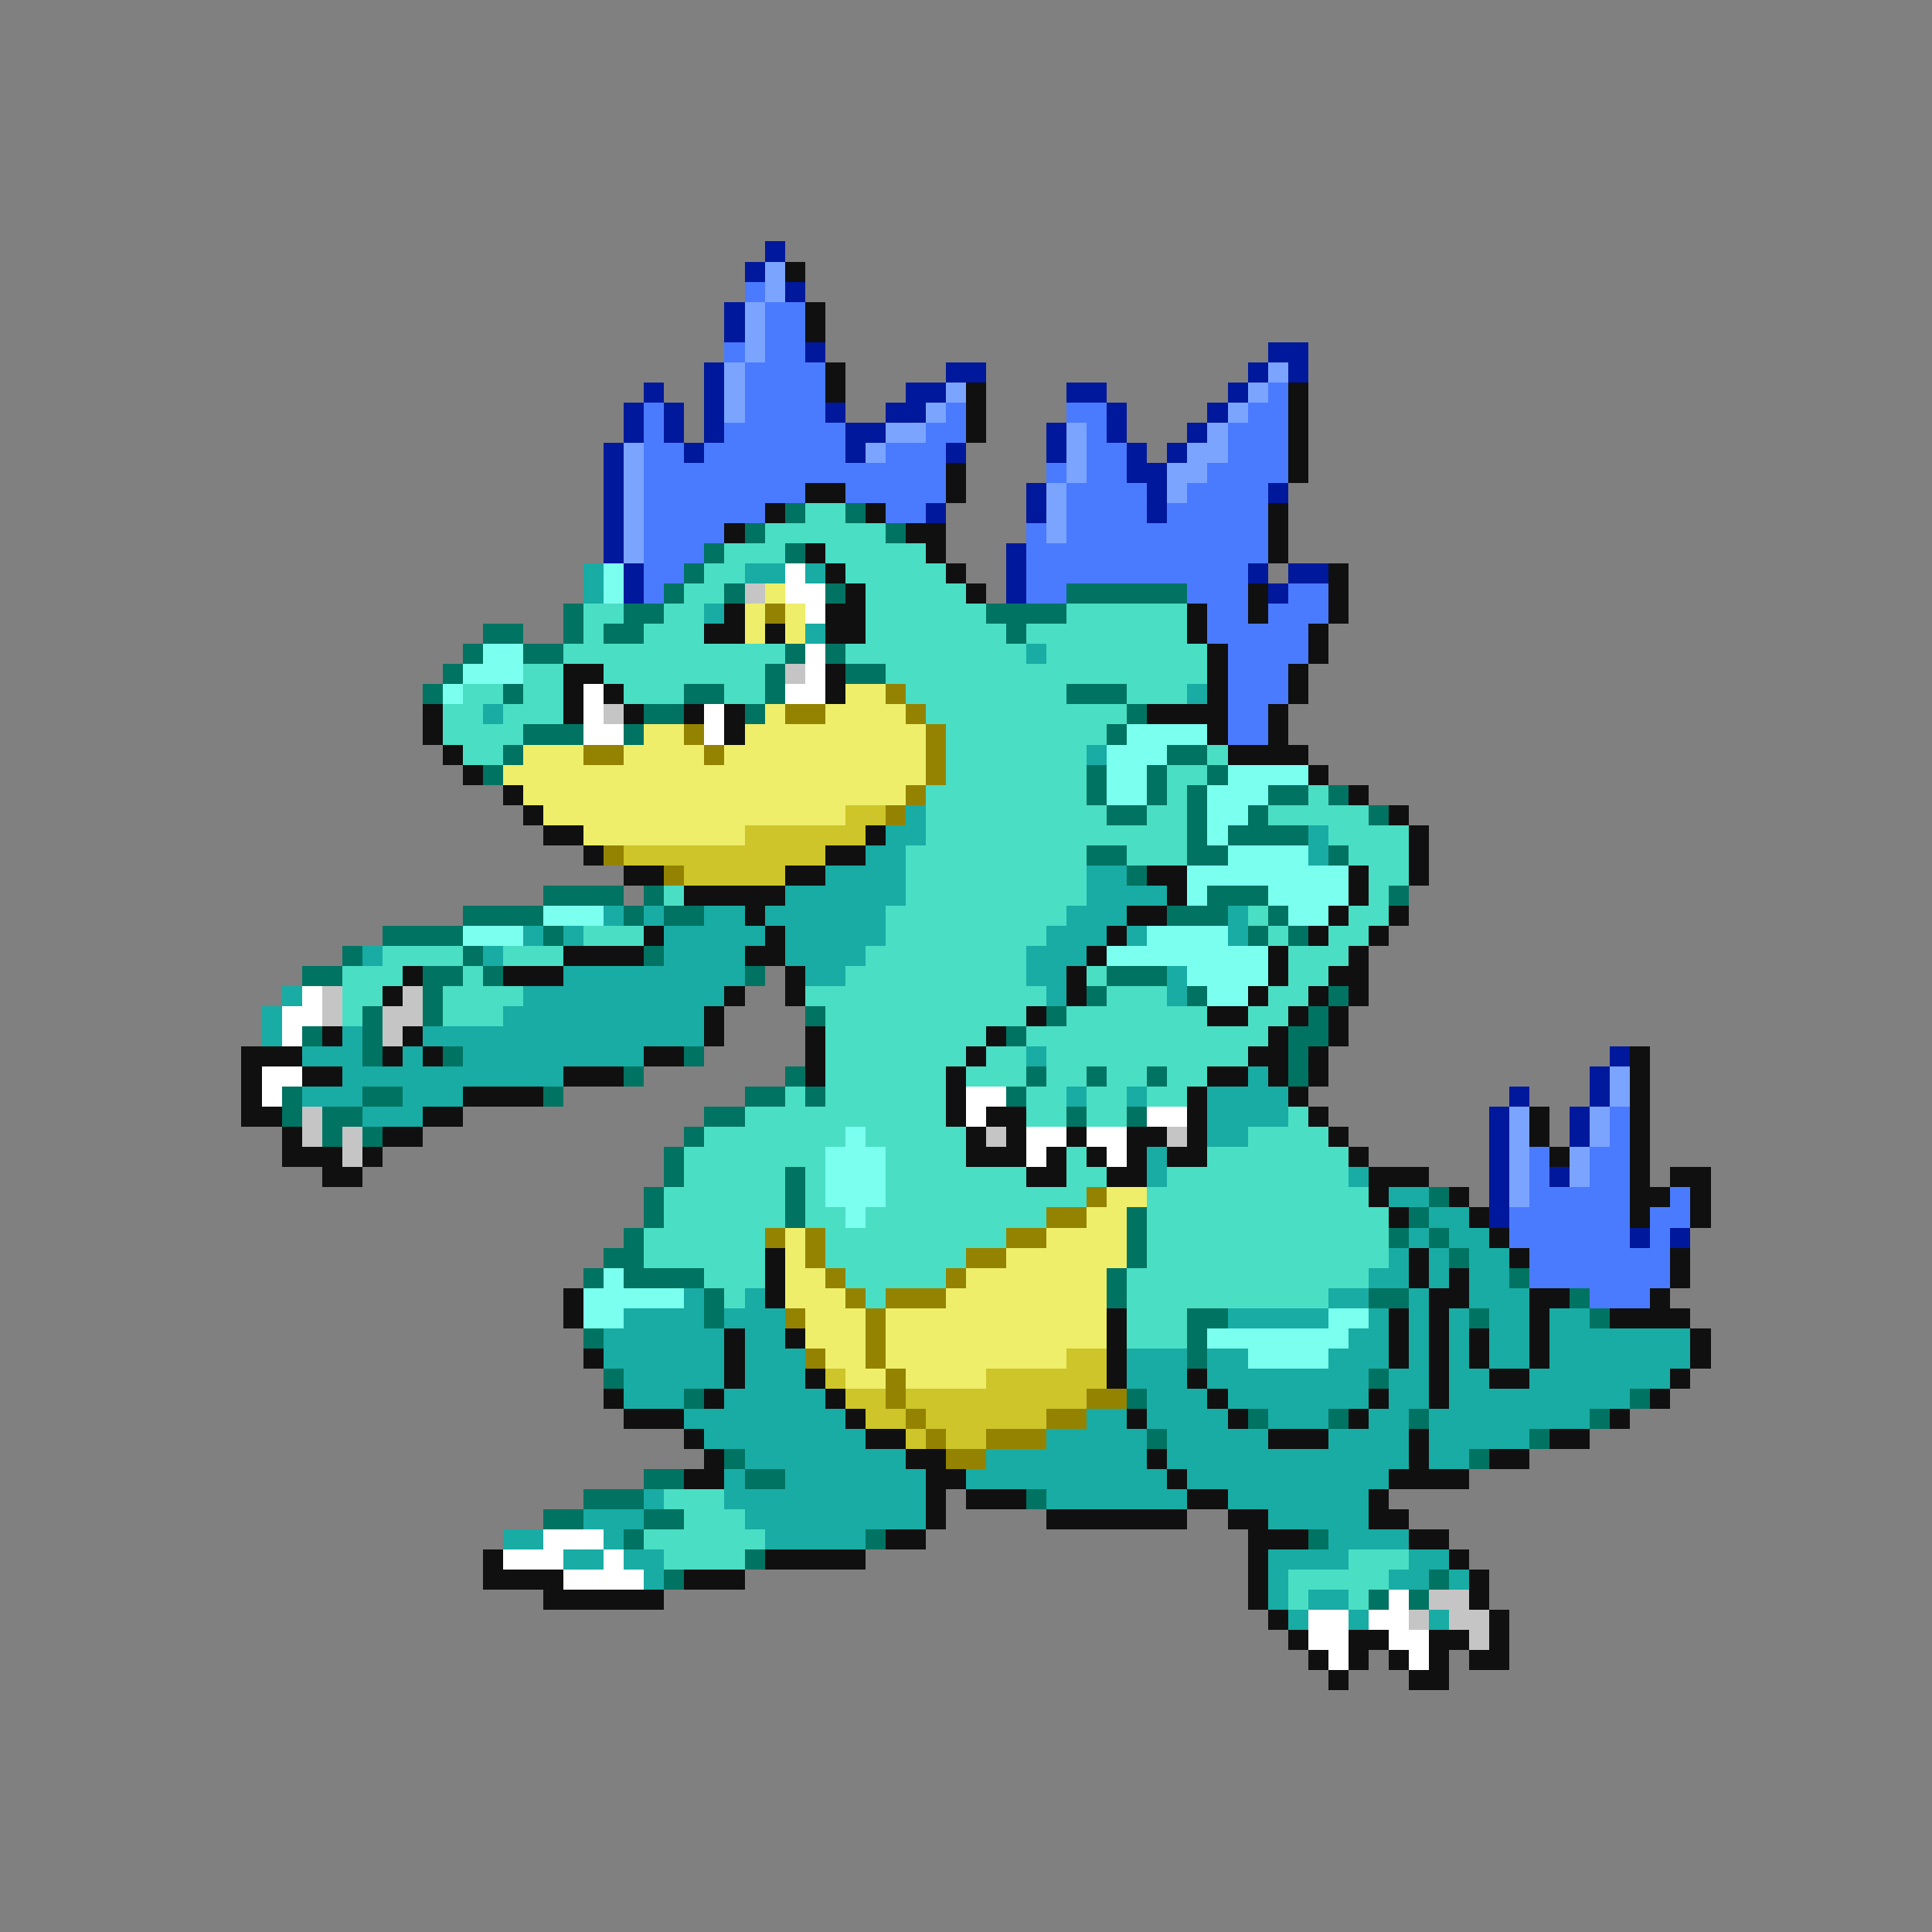 <svg xmlns="http://www.w3.org/2000/svg" viewBox="0 -0.5 96 96" shape-rendering="crispEdges">
<rect x="0" y="-0.5" width="96" height="96" fill="#808080" stroke="none"/>
<path stroke="#00189c" d="M38 12h1M37 13h1M39 14h1M36 15h1M36 16h1M40 17h1M63 17h2M35 18h1M47 18h2M62 18h1M64 18h1M32 19h1M35 19h1M45 19h2M53 19h2M61 19h1M31 20h1M33 20h1M35 20h1M41 20h1M44 20h2M55 20h1M60 20h1M31 21h1M33 21h1M35 21h1M42 21h2M52 21h1M55 21h1M59 21h1M30 22h1M34 22h1M42 22h1M47 22h1M52 22h1M56 22h1M58 22h1M30 23h1M56 23h2M30 24h1M51 24h1M57 24h1M63 24h1M30 25h1M46 25h1M51 25h1M57 25h1M30 26h1M30 27h1M50 27h1M31 28h1M50 28h1M62 28h1M64 28h2M31 29h1M50 29h1M63 29h1M80 52h1M79 53h1M75 54h1M79 54h1M74 55h1M78 55h1M74 56h1M78 56h1M74 57h1M74 58h1M77 58h1M74 59h1M74 60h1M81 61h1M83 61h1" />
<path stroke="#7ba4ff" d="M38 13h1M38 14h1M37 15h1M37 16h1M37 17h1M36 18h1M63 18h1M36 19h1M47 19h1M62 19h1M36 20h1M46 20h1M61 20h1M44 21h2M53 21h1M60 21h1M31 22h1M43 22h1M53 22h1M59 22h2M31 23h1M53 23h1M58 23h2M31 24h1M52 24h1M58 24h1M31 25h1M52 25h1M31 26h1M52 26h1M31 27h1M80 53h1M80 54h1M75 55h1M79 55h1M75 56h1M79 56h1M75 57h1M78 57h1M75 58h1M78 58h1M75 59h1" />
<path stroke="#101010" d="M39 13h1M40 15h1M40 16h1M41 18h1M41 19h1M48 19h1M64 19h1M48 20h1M64 20h1M48 21h1M64 21h1M64 22h1M47 23h1M64 23h1M40 24h2M47 24h1M38 25h1M43 25h1M63 25h1M36 26h1M45 26h2M63 26h1M40 27h1M46 27h1M63 27h1M41 28h1M47 28h1M66 28h1M42 29h1M48 29h1M62 29h1M66 29h1M36 30h1M41 30h2M59 30h1M62 30h1M66 30h1M35 31h2M38 31h1M41 31h2M59 31h1M65 31h1M60 32h1M65 32h1M28 33h2M41 33h1M60 33h1M64 33h1M28 34h1M30 34h1M41 34h1M60 34h1M64 34h1M21 35h1M28 35h1M31 35h1M34 35h1M36 35h1M57 35h4M63 35h1M21 36h1M36 36h1M60 36h1M63 36h1M22 37h1M61 37h4M23 38h1M65 38h1M25 39h1M67 39h1M26 40h1M69 40h1M27 41h2M43 41h1M70 41h1M29 42h1M41 42h2M70 42h1M31 43h2M39 43h2M57 43h2M67 43h1M70 43h1M34 44h5M58 44h1M67 44h1M37 45h1M56 45h2M66 45h1M69 45h1M32 46h1M38 46h1M55 46h1M65 46h1M68 46h1M28 47h4M37 47h2M54 47h1M63 47h1M67 47h1M20 48h1M25 48h3M39 48h1M53 48h1M63 48h1M66 48h2M19 49h1M36 49h1M39 49h1M53 49h1M62 49h1M65 49h1M67 49h1M35 50h1M51 50h1M60 50h2M64 50h1M66 50h1M16 51h1M20 51h1M35 51h1M40 51h1M49 51h1M63 51h1M66 51h1M12 52h3M19 52h1M21 52h1M32 52h2M40 52h1M48 52h1M62 52h2M65 52h1M81 52h1M12 53h1M15 53h2M28 53h3M40 53h1M47 53h1M60 53h2M63 53h1M65 53h1M81 53h1M12 54h1M23 54h4M47 54h1M59 54h1M64 54h1M81 54h1M12 55h2M21 55h2M47 55h1M49 55h2M59 55h1M65 55h1M76 55h1M81 55h1M14 56h1M19 56h2M48 56h1M50 56h1M53 56h1M56 56h2M59 56h1M66 56h1M76 56h1M81 56h1M14 57h3M18 57h1M48 57h3M52 57h1M54 57h1M56 57h1M58 57h2M67 57h1M77 57h1M81 57h1M16 58h2M51 58h2M55 58h2M68 58h3M81 58h1M83 58h2M68 59h1M72 59h1M81 59h2M84 59h1M69 60h1M73 60h1M81 60h1M84 60h1M74 61h1M38 62h1M70 62h1M75 62h1M83 62h1M38 63h1M70 63h1M72 63h1M83 63h1M28 64h1M38 64h1M71 64h2M76 64h2M82 64h1M28 65h1M55 65h1M69 65h1M71 65h1M76 65h1M80 65h4M36 66h1M39 66h1M55 66h1M69 66h1M71 66h1M73 66h1M76 66h1M84 66h1M29 67h1M36 67h1M55 67h1M69 67h1M71 67h1M73 67h1M76 67h1M84 67h1M36 68h1M40 68h1M55 68h1M59 68h1M71 68h1M74 68h2M83 68h1M30 69h1M35 69h1M41 69h1M60 69h1M68 69h1M71 69h1M82 69h1M31 70h3M42 70h1M56 70h1M61 70h1M67 70h1M80 70h1M34 71h1M43 71h2M63 71h3M70 71h1M77 71h2M35 72h1M45 72h2M57 72h1M70 72h1M74 72h2M34 73h2M46 73h2M58 73h1M69 73h4M46 74h1M48 74h3M59 74h2M68 74h1M46 75h1M52 75h7M61 75h2M68 75h2M44 76h2M62 76h3M70 76h2M24 77h1M38 77h5M62 77h1M72 77h1M24 78h4M34 78h3M62 78h1M73 78h1M27 79h6M62 79h1M73 79h1M63 80h1M74 80h1M64 81h1M67 81h2M71 81h2M74 81h1M65 82h1M67 82h1M69 82h1M71 82h1M73 82h2M66 83h1M70 83h2" />
<path stroke="#4a7bff" d="M37 14h1M38 15h2M38 16h2M36 17h1M38 17h2M37 18h4M37 19h4M63 19h1M32 20h1M37 20h4M47 20h1M53 20h2M62 20h2M32 21h1M36 21h6M46 21h2M54 21h1M61 21h3M32 22h2M35 22h7M44 22h3M54 22h2M61 22h3M32 23h15M52 23h1M54 23h2M60 23h4M32 24h8M42 24h5M53 24h4M59 24h4M32 25h6M44 25h2M53 25h4M58 25h5M32 26h4M51 26h1M53 26h10M32 27h3M51 27h12M32 28h2M51 28h11M32 29h1M51 29h2M59 29h3M64 29h2M60 30h2M63 30h3M60 31h5M61 32h4M61 33h3M61 34h3M61 35h2M61 36h2M80 55h1M80 56h1M76 57h1M79 57h2M76 58h1M79 58h2M76 59h5M83 59h1M75 60h6M82 60h2M75 61h6M82 61h1M76 62h7M76 63h7M79 64h3" />
<path stroke="#007362" d="M39 25h1M42 25h1M37 26h1M44 26h1M35 27h1M39 27h1M34 28h1M33 29h1M36 29h1M41 29h1M53 29h6M28 30h1M31 30h2M49 30h4M24 31h2M28 31h1M30 31h2M50 31h1M23 32h1M26 32h2M39 32h1M41 32h1M22 33h1M38 33h1M42 33h2M21 34h1M25 34h1M34 34h2M38 34h1M53 34h3M32 35h2M37 35h1M56 35h1M26 36h3M31 36h1M55 36h1M25 37h1M58 37h2M24 38h1M54 38h1M57 38h1M60 38h1M54 39h1M57 39h1M59 39h1M63 39h2M66 39h1M55 40h2M59 40h1M62 40h1M68 40h1M59 41h1M61 41h4M54 42h2M59 42h2M66 42h1M56 43h1M27 44h4M32 44h1M60 44h3M69 44h1M23 45h4M31 45h1M33 45h2M58 45h3M63 45h1M19 46h4M27 46h1M62 46h1M64 46h1M17 47h1M23 47h1M32 47h1M15 48h2M21 48h2M24 48h1M37 48h1M55 48h3M21 49h1M54 49h1M59 49h1M66 49h1M18 50h1M21 50h1M40 50h1M52 50h1M65 50h1M15 51h1M18 51h1M50 51h1M64 51h2M18 52h1M22 52h1M34 52h1M64 52h1M31 53h1M39 53h1M51 53h1M54 53h1M57 53h1M64 53h1M14 54h1M18 54h2M27 54h1M37 54h2M40 54h1M50 54h1M14 55h1M16 55h2M35 55h2M53 55h1M56 55h1M16 56h1M18 56h1M34 56h1M33 57h1M33 58h1M39 58h1M32 59h1M39 59h1M71 59h1M32 60h1M39 60h1M56 60h1M70 60h1M31 61h1M56 61h1M69 61h1M71 61h1M30 62h2M56 62h1M72 62h1M29 63h1M31 63h4M55 63h1M75 63h1M35 64h1M55 64h1M68 64h2M78 64h1M35 65h1M59 65h2M73 65h1M79 65h1M29 66h1M59 66h1M59 67h1M30 68h1M68 68h1M34 69h1M56 69h1M81 69h1M62 70h1M66 70h1M70 70h1M79 70h1M57 71h1M76 71h1M36 72h1M73 72h1M32 73h2M37 73h2M29 74h3M51 74h1M27 75h2M32 75h2M31 76h1M43 76h1M65 76h1M37 77h1M33 78h1M71 78h1M68 79h1M70 79h1" />
<path stroke="#4adec5" d="M40 25h2M38 26h6M36 27h3M41 27h5M35 28h2M42 28h5M34 29h2M43 29h5M29 30h2M33 30h2M43 30h6M53 30h6M29 31h1M32 31h3M43 31h7M51 31h8M28 32h11M42 32h9M52 32h8M26 33h2M30 33h8M44 33h16M23 34h2M26 34h2M31 34h3M36 34h2M45 34h8M56 34h3M22 35h2M25 35h3M46 35h10M22 36h4M47 36h8M23 37h2M47 37h7M60 37h1M47 38h7M58 38h2M46 39h8M58 39h1M65 39h1M46 40h9M57 40h2M63 40h5M46 41h13M66 41h4M45 42h9M56 42h3M67 42h3M45 43h9M68 43h2M33 44h1M45 44h9M68 44h1M44 45h9M62 45h1M67 45h2M29 46h3M44 46h8M63 46h1M66 46h2M19 47h4M25 47h3M43 47h8M64 47h3M17 48h3M23 48h1M42 48h9M54 48h1M64 48h2M17 49h2M22 49h4M40 49h12M55 49h3M63 49h2M17 50h1M22 50h3M41 50h10M53 50h7M62 50h2M41 51h8M51 51h12M41 52h7M49 52h2M52 52h10M41 53h6M48 53h3M52 53h2M55 53h2M58 53h2M39 54h1M41 54h6M51 54h2M54 54h2M57 54h2M37 55h10M51 55h2M54 55h2M64 55h1M35 56h7M43 56h5M62 56h4M34 57h7M44 57h4M53 57h1M60 57h7M34 58h5M40 58h1M44 58h7M53 58h2M58 58h9M33 59h6M40 59h1M44 59h10M57 59h11M33 60h6M40 60h2M43 60h9M57 60h12M32 61h6M41 61h9M57 61h12M32 62h6M41 62h7M57 62h12M35 63h3M42 63h5M56 63h12M36 64h1M43 64h1M56 64h10M56 65h3M56 66h3M33 74h3M34 75h3M32 76h6M33 77h4M67 77h3M64 78h5M64 79h1M67 79h1" />
<path stroke="#18aca4" d="M29 28h1M37 28h2M40 28h1M29 29h1M35 30h1M40 31h1M51 32h1M59 34h1M24 35h1M54 37h1M45 40h1M44 41h2M65 41h1M43 42h2M65 42h1M41 43h4M54 43h2M39 44h6M54 44h4M30 45h1M32 45h1M35 45h2M38 45h6M53 45h3M61 45h1M26 46h1M28 46h1M33 46h5M39 46h5M52 46h3M56 46h1M61 46h1M18 47h1M24 47h1M33 47h4M39 47h4M51 47h3M28 48h9M40 48h2M51 48h2M58 48h1M14 49h1M26 49h10M52 49h1M58 49h1M13 50h1M25 50h10M13 51h1M17 51h1M21 51h14M15 52h3M20 52h1M23 52h9M51 52h1M17 53h11M62 53h1M15 54h3M20 54h3M53 54h1M56 54h1M60 54h4M18 55h3M60 55h4M60 56h2M57 57h1M57 58h1M67 58h1M69 59h2M71 60h2M70 61h1M72 61h2M69 62h1M71 62h1M73 62h2M68 63h2M71 63h1M73 63h2M34 64h1M37 64h1M66 64h2M70 64h1M73 64h3M31 65h4M36 65h3M61 65h5M68 65h1M70 65h1M72 65h1M74 65h2M77 65h2M30 66h6M37 66h2M67 66h2M70 66h1M72 66h1M74 66h2M77 66h7M30 67h6M37 67h3M56 67h3M60 67h2M66 67h3M70 67h1M72 67h1M74 67h2M77 67h7M31 68h5M37 68h3M56 68h3M60 68h8M69 68h2M72 68h2M76 68h7M31 69h3M36 69h5M57 69h3M61 69h7M69 69h2M72 69h9M34 70h8M54 70h2M57 70h4M63 70h3M68 70h2M71 70h8M35 71h8M52 71h5M58 71h5M66 71h4M71 71h5M37 72h8M49 72h8M58 72h12M71 72h2M36 73h1M39 73h7M48 73h10M59 73h10M32 74h1M36 74h10M52 74h7M61 74h7M29 75h3M37 75h9M63 75h5M25 76h2M30 76h1M38 76h5M66 76h4M28 77h2M31 77h2M63 77h4M70 77h2M32 78h1M63 78h1M69 78h2M72 78h1M63 79h1M65 79h2M64 80h1M67 80h1M71 80h1" />
<path stroke="#7bffee" d="M30 28h1M30 29h1M24 32h2M23 33h3M22 34h1M56 36h4M55 37h3M55 38h2M61 38h4M55 39h2M60 39h3M60 40h2M60 41h1M61 42h4M59 43h8M59 44h1M63 44h4M27 45h3M64 45h2M23 46h3M57 46h4M55 47h8M59 48h4M60 49h2M42 56h1M41 57h3M41 58h3M41 59h3M42 60h1M30 63h1M29 64h5M29 65h2M66 65h2M60 66h7M62 67h4" />
<path stroke="#ffffff" d="M39 28h1M39 29h2M40 30h1M40 32h1M40 33h1M29 34h1M39 34h2M29 35h1M35 35h1M29 36h2M35 36h1M15 49h1M14 50h2M14 51h1M13 53h2M13 54h1M48 54h2M48 55h1M57 55h2M51 56h2M54 56h2M51 57h1M55 57h1M27 76h3M25 77h3M30 77h1M28 78h4M69 79h1M65 80h2M68 80h2M65 81h2M69 81h2M66 82h1M70 82h1" />
<path stroke="#c5c5c5" d="M37 29h1M39 33h1M30 35h1M16 49h1M20 49h1M16 50h1M19 50h2M19 51h1M15 55h1M15 56h1M17 56h1M49 56h1M58 56h1M17 57h1M71 79h2M70 80h1M72 80h2M73 81h1" />
<path stroke="#eeee6a" d="M38 29h1M37 30h1M39 30h1M37 31h1M39 31h1M42 34h2M38 35h1M41 35h4M32 36h2M37 36h9M26 37h3M31 37h4M36 37h10M25 38h21M26 39h19M27 40h15M29 41h8M55 59h2M54 60h2M39 61h1M52 61h4M39 62h1M50 62h6M39 63h2M48 63h7M39 64h3M47 64h8M40 65h3M44 65h11M40 66h3M44 66h11M41 67h2M44 67h9M42 68h2M45 68h4" />
<path stroke="#948300" d="M38 30h1M44 34h1M39 35h2M45 35h1M34 36h1M46 36h1M29 37h2M35 37h1M46 37h1M46 38h1M45 39h1M44 40h1M30 42h1M33 43h1M54 59h1M52 60h2M38 61h1M40 61h1M50 61h2M40 62h1M48 62h2M41 63h1M47 63h1M42 64h1M44 64h3M39 65h1M43 65h1M43 66h1M40 67h1M43 67h1M44 68h1M44 69h1M54 69h2M45 70h1M52 70h2M46 71h1M49 71h3M47 72h2" />
<path stroke="#cdc529" d="M42 40h2M37 41h6M31 42h10M34 43h5M53 67h2M41 68h1M49 68h6M42 69h2M45 69h9M43 70h2M46 70h6M45 71h1M47 71h2" />
</svg>
